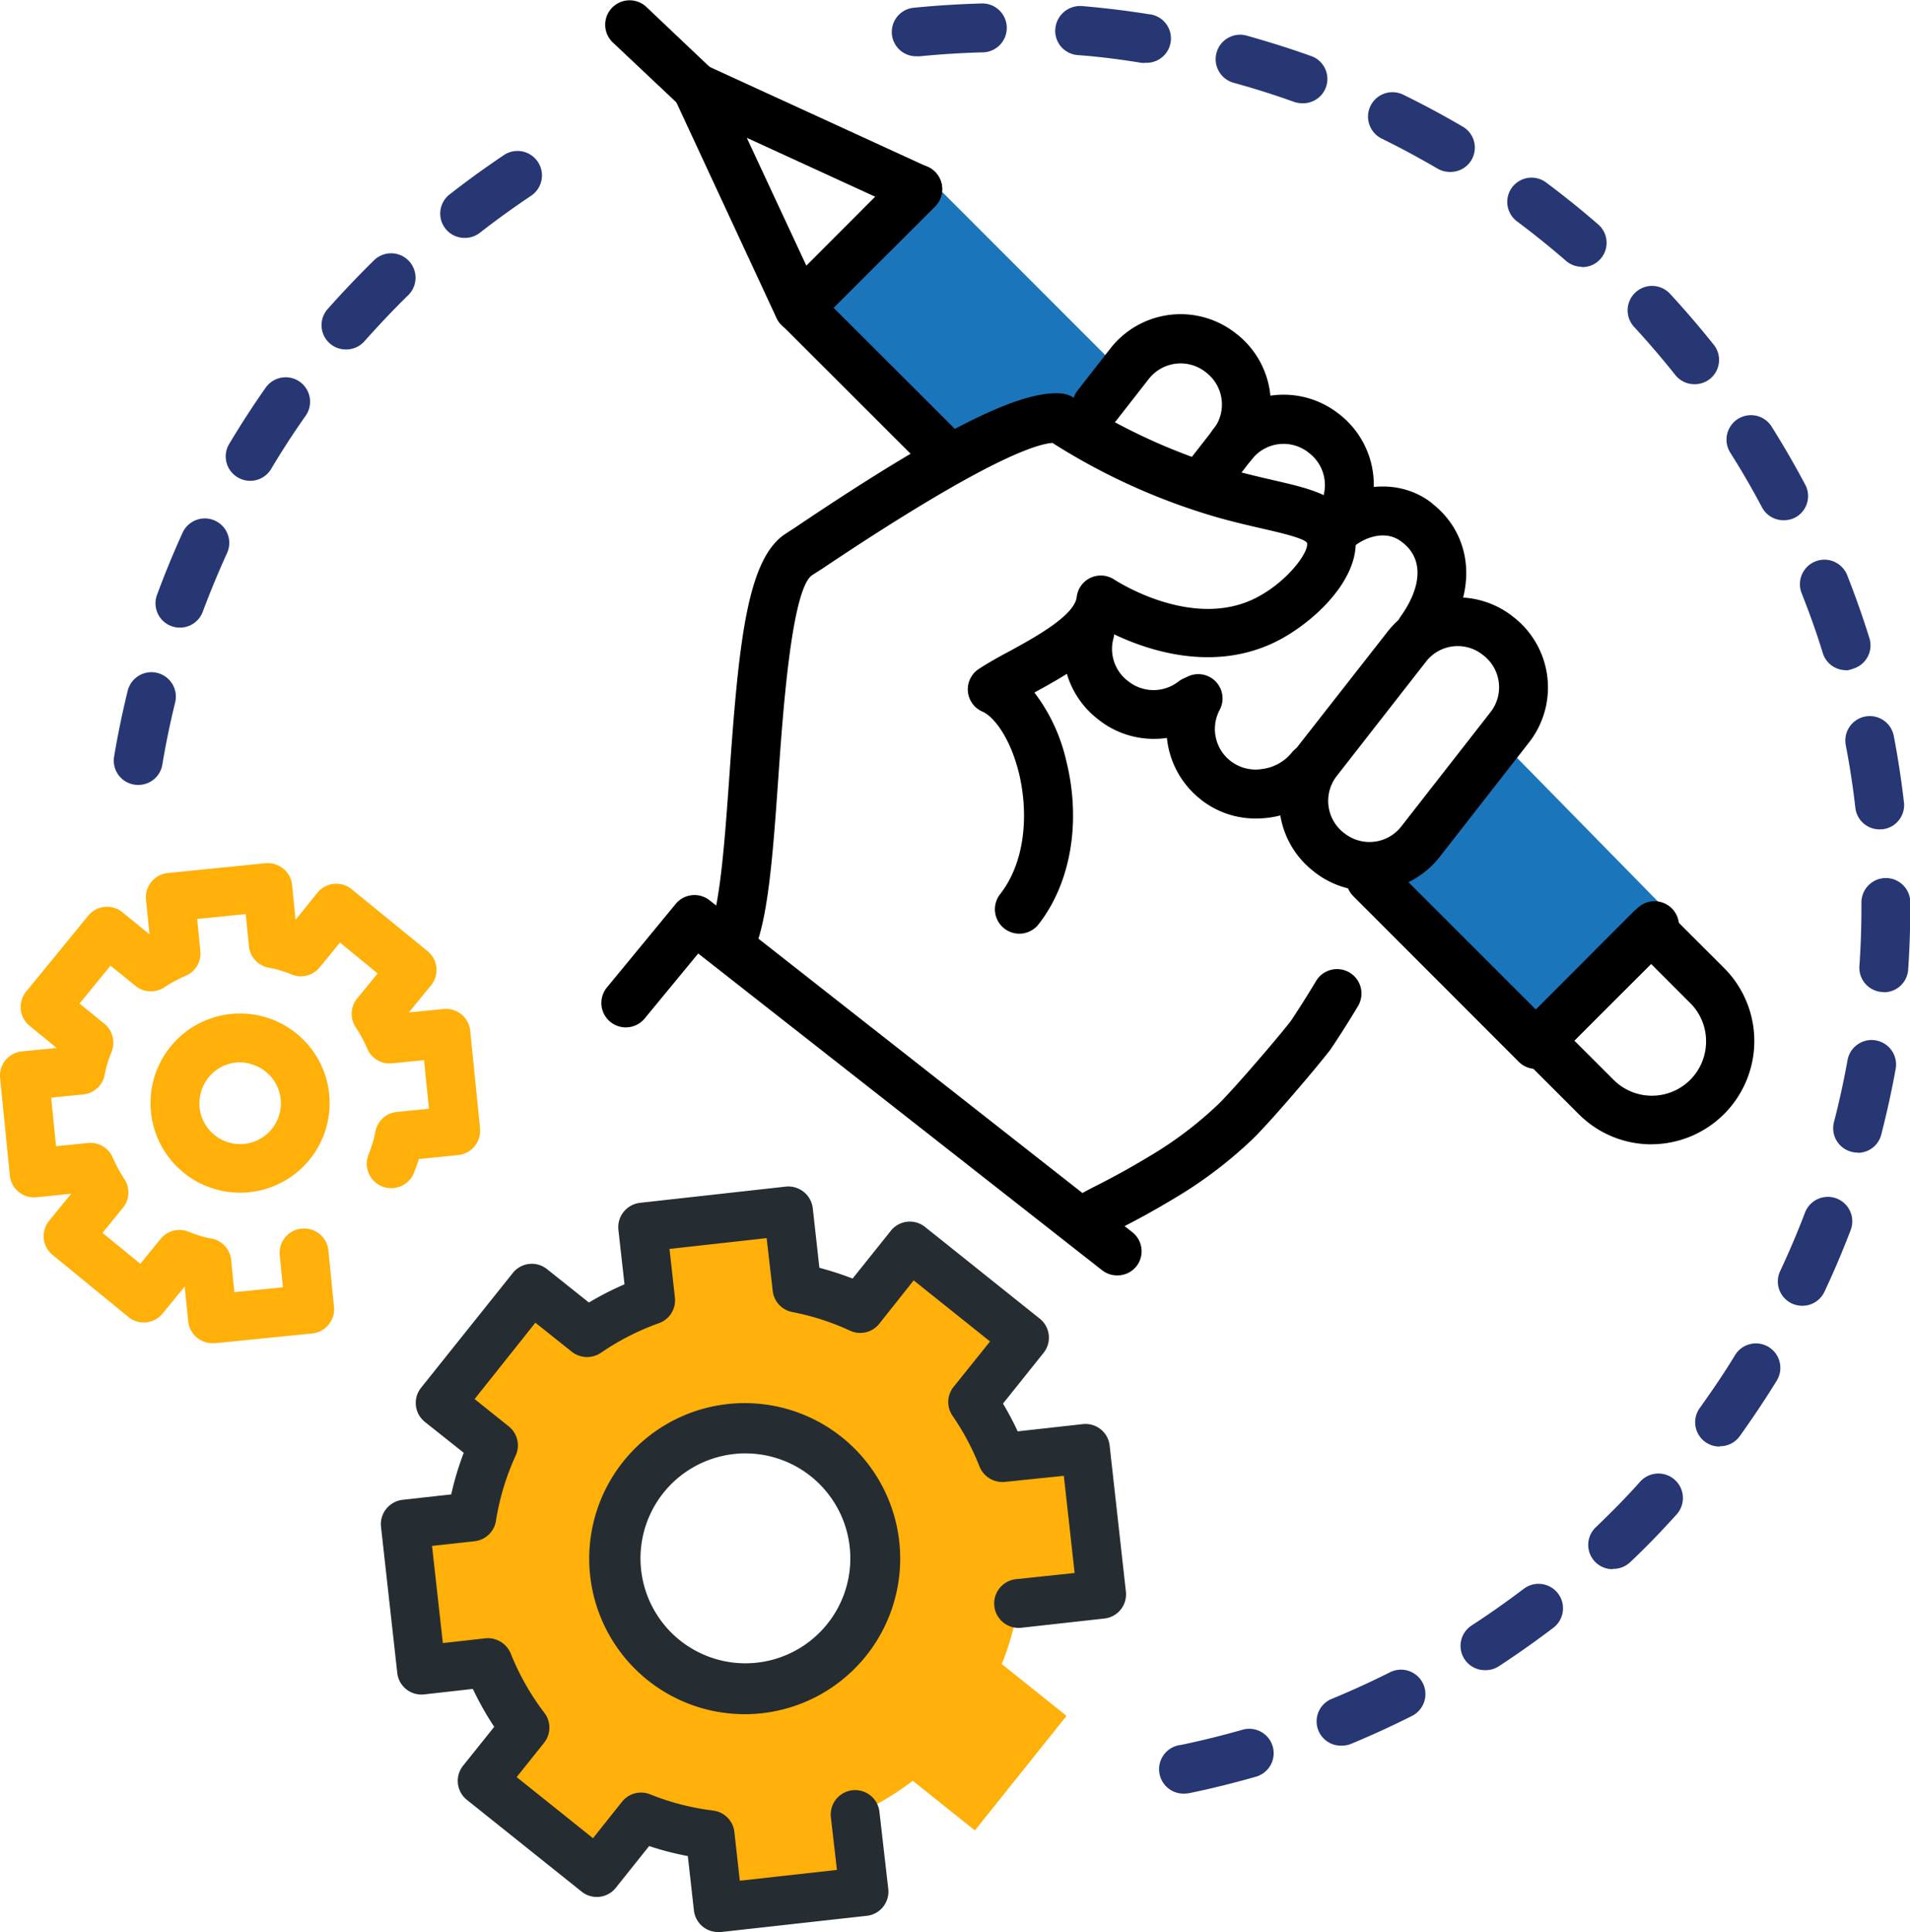 <svg xmlns="http://www.w3.org/2000/svg" viewBox="0 0 314.59 318.12"><defs><style>.cls-1{fill:#ffb009;}.cls-2{fill:#1b75ba;}.cls-3{fill:#252d32;}.cls-4{fill:#273773;}</style></defs><g id="Icons"><path class="cls-1" d="M167.75,264.05l13.66-1.52-2.67-24L165.08,240a45.79,45.79,0,0,0-4.87-9.15l8.48-10.6-18.86-15.08-8.19,10.23a45,45,0,0,0-10.4-3.36l-1.41-12.67-24,2.68,1.34,12a45.2,45.2,0,0,0-10.45,5.35l-9.12-7.29L72.51,231l8.76,7a45,45,0,0,0-3.55,11.77l-11,1.23,2.67,24,11-1.22a45.19,45.19,0,0,0,6,10.7l-7,8.75L98.3,308.31l7.29-9.12A45.36,45.36,0,0,0,117,302.11l1.34,12,24-2.67-1.41-12.67a45.71,45.71,0,0,0,9.41-5.56l10.23,8.18,15.09-18.86L165,274A45.54,45.54,0,0,0,167.75,264.05Zm-45,12.83a20.13,20.13,0,1,1,20.13-20.12A20.12,20.12,0,0,1,122.72,276.88Z"/><path class="cls-2" d="M185.78,62.21,153.58,30,132.12,51.48l24.15,24.15c6-4.7,14.95-7.6,20.7-5.2Z"/><path class="cls-2" d="M246.1,120.94c-5.95,8.4-14.54,22.56-21.94,19.83l28.71,28.78,20.55-20.76Z"/><path d="M178.79,205.1a4,4,0,0,1-3-6.69c1.17-1.34,2.61-2.08,5-3.29,1.95-1,4.63-2.38,8.64-4.8a62.52,62.52,0,0,0,11.31-8.58c2.08-2,9.33-10.37,11.84-13.59,0,0,1.83-2.69,4.19-6.63a4,4,0,1,1,6.9,4.14c-2.57,4.29-4.52,7.12-4.6,7.24-2.68,3.46-10.16,12.17-12.76,14.66a70.81,70.81,0,0,1-12.73,9.66c-4.25,2.56-7.17,4.06-9.12,5.06a21.6,21.6,0,0,0-2.61,1.45A4,4,0,0,1,178.79,205.1Z"/><path d="M199,82.35a4,4,0,0,1-3.18-6.5l4.05-5.18a6.64,6.64,0,0,0-1.14-9.28l-.21-.17a6.66,6.66,0,0,0-9.28,1.14l-5.39,6.9a4,4,0,0,1-6.34-5l5.39-6.9a14.67,14.67,0,0,1,20.57-2.53l.21.16a14.68,14.68,0,0,1,2.53,20.58l-4,5.18A4,4,0,0,1,199,82.35Z"/><path d="M190,121.66a14.67,14.67,0,0,1-9-3.11l-.21-.17A14.68,14.68,0,0,1,175.62,103a4,4,0,0,1,7.78,2.08,6.63,6.63,0,0,0,2.31,7l.21.16a6.68,6.68,0,0,0,8.15,0,4,4,0,0,1,5,6.34A14.67,14.67,0,0,1,190,121.66Z"/><path d="M220,90.42a4,4,0,0,1-2.47-.85,4,4,0,0,1-.69-5.65,6.64,6.64,0,0,0-1.15-9.27l-.21-.17a6.63,6.63,0,0,0-9.28,1.14,4,4,0,0,1-6.34-5,14.68,14.68,0,0,1,20.57-2.54l.22.17a14.7,14.7,0,0,1,2.53,20.58A4,4,0,0,1,220,90.42Z"/><path d="M206.86,134.77a14.48,14.48,0,0,1-8.92-3l-.21-.17A14.76,14.76,0,0,1,193.9,113a4,4,0,0,1,7,3.87,6.67,6.67,0,0,0,1.73,8.39l.21.16a6.73,6.73,0,0,0,5.1,1.19,7.46,7.46,0,0,0,4.8-2.66,4,4,0,1,1,6.35,5,15.57,15.57,0,0,1-10,5.67A16,16,0,0,1,206.86,134.77Z"/><path d="M234,107.82a4,4,0,0,1-3.27-6.36c3.54-5,3.66-9.48.32-12.1l-.21-.16c-2.36-1.84-5.44-.93-7.36.42A4,4,0,1,1,218.89,83c5.41-3.8,12.21-3.86,16.93-.18L236,83c5.68,4.44,8.28,13.31,1.27,23.12A4,4,0,0,1,234,107.82Z"/><path d="M225.52,146.69a14.57,14.57,0,0,1-9-3.09l-.21-.17a14.67,14.67,0,0,1-2.53-20.57L228.55,104a14.66,14.66,0,0,1,20.57-2.53l.23.18a14.69,14.69,0,0,1,2.52,20.56l-14.75,18.89a14.6,14.6,0,0,1-9.77,5.51A14,14,0,0,1,225.52,146.69Zm9.37-37.77-14.75,18.89a6.67,6.67,0,0,0,1.14,9.28l.22.16a6.64,6.64,0,0,0,9.27-1.13l14.75-18.89a6.64,6.64,0,0,0-1.14-9.28l-.23-.18a6.61,6.61,0,0,0-9.26,1.15Z"/><path d="M120.85,158a4,4,0,0,1-3.79-5.37c1.64-4.65,2.38-15.06,3.09-25.12,1.54-21.86,2.92-35.43,9.17-39.58l1.54-1C155.18,70.55,168.43,64,175.07,64.82a4,4,0,0,1,1.66.6,96.76,96.76,0,0,0,26.06,11.92c2.55.71,4.86,1.24,6.91,1.72,6.46,1.48,11.56,2.65,13.18,7.68,2.43,7.52-6.26,15.77-12.9,19-10.19,4.93-20.83,1.43-26.7-1.4-2.92,4.18-8.31,7.17-12.91,9.69a29.15,29.15,0,0,1,5.23,11.16c2.51,10,.82,20.13-4.54,27a4,4,0,1,1-6.34-4.95c4.52-5.79,4.55-14.17,3.07-20.08-1.42-5.7-4.11-9.2-6-10a4,4,0,0,1-.59-7c1.52-1,3.31-2,5.2-3,4.21-2.31,10.57-5.82,10.94-8.85a4,4,0,0,1,6.17-2.89c1.31.84,13,8,23,3.2,5.46-2.64,9.21-7.83,8.75-9.26-.57-.77-4.47-1.66-7.32-2.32-2.15-.49-4.58-1.05-7.29-1.81a104.71,104.71,0,0,1-27.3-12.3c-2.88.2-11.67,3.12-38,20.76l-1.57,1c-3.4,2.26-4.83,22.54-5.59,33.43-.78,11.1-1.52,21.57-3.54,27.25A4,4,0,0,1,120.85,158Z"/><path d="M184,210a4,4,0,0,1-2.48-.85L115,157l-8.82,10.7a4,4,0,0,1-6.21-5.12l11.31-13.73a4,4,0,0,1,5.59-.61l69.61,54.63a4,4,0,0,1,.68,5.65A4,4,0,0,1,184,210Z"/><path d="M253,176a4,4,0,0,1-2.85-1.17L222.9,147.56a4,4,0,1,1,5.69-5.7L253,166.26l16.66-16.69a4,4,0,0,1,5.7,5.7l-19.51,19.52A4,4,0,0,1,253,176Z"/><path d="M154.74,77.81a4,4,0,0,1-2.84-1.18L128.76,53.52a4,4,0,0,1,0-5.7l19.51-19.53A4,4,0,0,1,154,34L137.29,50.67l20.3,20.27a4,4,0,0,1-2.85,6.87Z"/><path d="M272,188.42a16.92,16.92,0,0,1-12-5l-9.28-9.27a4,4,0,0,1,0-5.69l18.3-18.32a4,4,0,0,1,5.69,0l9.28,9.27a17,17,0,0,1-12,29ZM259.3,171.34l6.44,6.43A8.92,8.92,0,0,0,281,171.45a8.83,8.83,0,0,0-2.62-6.3l-6.43-6.43Z"/><path d="M131.6,54.69a4.14,4.14,0,0,1-.7-.06,4,4,0,0,1-3-2.26L111.08,16.16a4,4,0,0,1,5.33-5.36l36.37,16.68A4,4,0,0,1,154,34L134.45,53.51A4,4,0,0,1,131.6,54.69Zm-8.6-32,9.82,21.07,11.35-11.36Z"/><path d="M114.73,18.48a4,4,0,0,1-2.77-1.1L100.94,7a4,4,0,1,1,5.53-5.85l11,10.43a4,4,0,0,1-2.76,7Z"/><path class="cls-3" d="M122.68,282.25a25.61,25.61,0,1,1,2.24-.1C124.17,282.22,123.42,282.25,122.68,282.25Zm.08-42.94c-.51,0-1,0-1.54.07a17.28,17.28,0,1,0,1.54-.07Z"/><path class="cls-3" d="M118.29,318.12a4,4,0,0,1-4-3.58l-1-8.93a47.2,47.2,0,0,1-6.37-1.65l-5.48,6.86a4,4,0,0,1-5.66.63L76.92,296.37a4,4,0,0,1-.63-5.66l5.11-6.38a50.4,50.4,0,0,1-3.52-6.24l-8,.9a4,4,0,0,1-4.45-3.55l-2.67-24a4,4,0,0,1,.86-3,4.07,4.07,0,0,1,2.7-1.49l8-.89a49.53,49.53,0,0,1,2.06-6.85L70,234.14a4,4,0,0,1-.63-5.66l15.08-18.86a4,4,0,0,1,5.66-.64L97,214.47a48.93,48.93,0,0,1,5.86-3l-1-8.93a4,4,0,0,1,.86-3,4.07,4.07,0,0,1,2.7-1.49l24-2.67a4.06,4.06,0,0,1,4.45,3.56l1.09,9.81a51.91,51.91,0,0,1,5.47,1.77l6.29-7.86a4,4,0,0,1,5.65-.63l18.87,15.08a4,4,0,0,1,.63,5.66l-6.67,8.34a49.44,49.44,0,0,1,2.42,4.57l10.7-1.19a4,4,0,0,1,4.45,3.56l2.67,24a4,4,0,0,1-3.56,4.45l-13.66,1.52a4,4,0,0,1-.89-8L177,259l-1.78-16L165.52,244a4.07,4.07,0,0,1-4.18-2.51,41.23,41.23,0,0,0-4.43-8.34,4,4,0,0,1,.16-4.81l6-7.46-12.58-10.06L144.79,218A4,4,0,0,1,140,219.1a41,41,0,0,0-9.48-3.06,4,4,0,0,1-3.25-3.51l-1-8.67-16,1.78.89,8a4,4,0,0,1-2.63,4.23A41.44,41.44,0,0,0,99,222.73a4.07,4.07,0,0,1-4.82-.16l-6-4.78L78.17,230.36l5.61,4.49a4,4,0,0,1,1.15,4.82,41.48,41.48,0,0,0-3.24,10.72,4,4,0,0,1-3.53,3.38l-7,.77,1.78,16,7-.78a4.08,4.08,0,0,1,4.19,2.52A41.34,41.34,0,0,0,89.64,282a4,4,0,0,1-.06,5l-4.48,5.61,12.57,10.06,4.78-6a4,4,0,0,1,4.66-1.21,41.46,41.46,0,0,0,10.36,2.66,4,4,0,0,1,3.49,3.55l.89,8,16-1.78-1-8.67a4,4,0,0,1,8-.89L146.3,311a4,4,0,0,1-3.56,4.45l-24,2.67A3.39,3.39,0,0,1,118.29,318.12Z"/><path class="cls-1" d="M35,221.16a4,4,0,0,1-4-3.63l-.58-5.7-3.63,4.44a4,4,0,0,1-5.66.56L8.67,206.64A4,4,0,0,1,8.1,201l3.63-4.44-5.7.57a4,4,0,0,1-4.41-3.61l-1.6-16a4,4,0,0,1,3.6-4.4l5.71-.57-4.44-3.63a4,4,0,0,1-.56-5.67l10.19-12.46a4,4,0,0,1,5.66-.57l4.44,3.63-.57-5.7a4,4,0,0,1,3.61-4.4l16-1.61a4.1,4.1,0,0,1,3,.89,4,4,0,0,1,1.45,2.72l.57,5.7L52.28,147a4,4,0,0,1,5.67-.56L70.41,156.6a4,4,0,0,1,.56,5.67l-3.63,4.43,5.71-.56a4,4,0,0,1,4.4,3.6l1.61,16a4.09,4.09,0,0,1-.89,3,4,4,0,0,1-2.72,1.45l-6.46.65c-.23.73-.5,1.48-.81,2.27a4,4,0,1,1-7.48-3,24.47,24.47,0,0,0,.85-2.5c.08-.29.13-.57.19-.86l.1-.48a4,4,0,0,1,3.53-3.18l5.28-.53-.81-8-5.25.52a4,4,0,0,1-4.1-2.41,22.38,22.38,0,0,0-1.9-3.53,4,4,0,0,1,.25-4.75l3.36-4.1L56,155.19l-3.34,4.08a4,4,0,0,1-4.6,1.19,25.32,25.32,0,0,0-2.5-.85c-.3-.08-.6-.14-.89-.2l-.45-.09A4,4,0,0,1,41,155.78l-.53-5.27-8,.8.53,5.26a4,4,0,0,1-2.42,4.1,22.74,22.74,0,0,0-3.52,1.9,4,4,0,0,1-4.75-.25L18.2,159l-5.1,6.24,4.09,3.33a4,4,0,0,1,1.19,4.61,21,21,0,0,0-.85,2.5c-.08.28-.13.56-.19.83l-.11.53a4,4,0,0,1-3.53,3.16l-5.27.53.8,8,5.26-.53a4,4,0,0,1,4.09,2.42,24.58,24.58,0,0,0,1.9,3.52,4,4,0,0,1-.25,4.75L16.88,203l6.23,5.09L26.45,204a4,4,0,0,1,4.61-1.19,23.66,23.66,0,0,0,2.5.85c.28.08.55.13.83.19l.53.1a4,4,0,0,1,3.16,3.54l.52,5.27,8-.8-.52-5.26a4,4,0,0,1,3.6-4.4,4,4,0,0,1,4.41,3.6l.92,9.26a4,4,0,0,1-3.6,4.4l-16,1.61Z"/><path class="cls-1" d="M39.56,196.38a14.88,14.88,0,0,1-3.9-.52,14.75,14.75,0,1,1,3.9.52Zm0-21.47a6.72,6.72,0,0,0-6.48,5,6.71,6.71,0,1,0,8.24-4.71A6.72,6.72,0,0,0,39.54,174.91Z"/><path class="cls-4" d="M22.77,129.24a3.78,3.78,0,0,1-.67-.05,4,4,0,0,1-3.3-4.64c.6-3.61,1.36-7.25,2.23-10.8a4,4,0,0,1,7.82,1.91c-.83,3.37-1.54,6.81-2.11,10.23A4,4,0,0,1,22.77,129.24Zm6.88-25.9a4,4,0,0,1-3.78-5.41c1.27-3.44,2.68-6.87,4.2-10.21a4,4,0,0,1,7.33,3.34c-1.44,3.16-2.78,6.41-4,9.65A4,4,0,0,1,29.65,103.34ZM41.21,79.17a4,4,0,0,1-2.06-.57,4,4,0,0,1-1.39-5.52c1.89-3.16,3.91-6.28,6-9.25a4,4,0,1,1,6.58,4.63c-2,2.82-3.89,5.76-5.68,8.75A4,4,0,0,1,41.21,79.17ZM57,57.54a4,4,0,0,1-3-6.69c2.43-2.74,5-5.43,7.61-8a4,4,0,1,1,5.62,5.76c-2.48,2.42-4.9,5-7.19,7.56A4,4,0,0,1,57,57.54ZM76.54,39.17A4,4,0,0,1,74.07,32c2.86-2.24,5.87-4.41,8.92-6.46a4,4,0,1,1,4.49,6.69c-2.9,1.94-5.75,4-8.46,6.11A4,4,0,0,1,76.54,39.17Z"/><path class="cls-4" d="M195.34,295.31a4,4,0,0,1-.82-8c3.42-.71,6.82-1.56,10.13-2.5a4,4,0,1,1,2.22,7.73c-3.49,1-7.1,1.9-10.7,2.65A3.91,3.91,0,0,1,195.34,295.31ZM221,287.43a4,4,0,0,1-1.53-7.75c3.19-1.32,6.38-2.78,9.47-4.33a4,4,0,1,1,3.62,7.19c-3.27,1.64-6.64,3.19-10,4.58A4,4,0,0,1,221,287.43ZM244.65,275a4,4,0,0,1-2.21-7.39c2.92-1.9,5.79-3.93,8.53-6a4,4,0,0,1,4.88,6.41c-2.9,2.2-5.93,4.34-9,6.35A4,4,0,0,1,244.65,275Zm21-16.63a4,4,0,0,1-2.78-6.93c2.51-2.4,5-4.92,7.28-7.48a4,4,0,0,1,6,5.4c-2.45,2.71-5,5.37-7.69,7.9A4,4,0,0,1,265.65,258.32Zm17.6-20.19a4,4,0,0,1-3.26-6.38c2-2.8,4-5.72,5.79-8.68a4,4,0,1,1,6.86,4.21c-1.93,3.13-4,6.22-6.12,9.18A4,4,0,0,1,283.25,238.13ZM296.86,215a4,4,0,0,1-3.64-5.74c1.47-3.13,2.84-6.36,4.08-9.6a4,4,0,0,1,7.52,2.87c-1.31,3.43-2.76,6.85-4.32,10.16A4,4,0,0,1,296.86,215Zm9.1-25.22a3.94,3.94,0,0,1-1-.13,4,4,0,0,1-2.89-4.9c.87-3.36,1.62-6.79,2.23-10.19a4,4,0,0,1,7.93,1.43c-.65,3.6-1.45,7.22-2.36,10.77A4,4,0,0,1,306,189.82Zm4.27-26.44H310a4,4,0,0,1-3.74-4.29c.22-3.19.33-6.44.33-9.66v-.75a4,4,0,0,1,8.05-.08v.83c0,3.4-.12,6.83-.35,10.21A4,4,0,0,1,310.23,163.38Zm-.64-26.78a4,4,0,0,1-4-3.56c-.39-3.43-.92-6.9-1.58-10.31a4,4,0,0,1,7.91-1.51c.69,3.6,1.25,7.27,1.67,10.89a4,4,0,0,1-3.53,4.47Zm-5.53-26.21a4,4,0,0,1-3.84-2.83c-1-3.31-2.2-6.61-3.47-9.83a4,4,0,1,1,7.49-3c1.34,3.41,2.58,6.9,3.67,10.4a4,4,0,0,1-2.65,5A4.16,4.16,0,0,1,304.06,110.39ZM293.77,85.66a4,4,0,0,1-3.56-2.13c-1.62-3.06-3.38-6.09-5.22-9a4,4,0,0,1,6.81-4.29c1.95,3.11,3.81,6.32,5.52,9.54a4,4,0,0,1-1.67,5.45A4,4,0,0,1,293.77,85.66Zm-14.68-22.4a4,4,0,0,1-3.15-1.51c-2.16-2.71-4.44-5.38-6.79-7.92a4,4,0,1,1,5.91-5.46c2.48,2.68,4.89,5.5,7.18,8.36a4,4,0,0,1-3.15,6.53ZM260.54,43.93a4,4,0,0,1-2.63-1c-2.62-2.27-5.35-4.47-8.13-6.54A4,4,0,0,1,254.59,30c2.94,2.19,5.83,4.51,8.59,6.91a4,4,0,0,1-2.64,7.07ZM238.77,28.31a4.06,4.06,0,0,1-2-.55c-3-1.75-6.06-3.4-9.19-4.94a4,4,0,1,1,3.54-7.23c3.31,1.62,6.58,3.38,9.73,5.22a4,4,0,0,1-2,7.5ZM214.49,17a4,4,0,0,1-1.36-.23c-3.26-1.17-6.6-2.22-9.94-3.14a4,4,0,0,1,2.13-7.77c3.54,1,7.08,2.09,10.52,3.33A4,4,0,0,1,214.49,17Zm-26-6.63a4.6,4.6,0,0,1-.64-.05c-3.41-.55-6.89-1-10.35-1.25a4,4,0,0,1-3.68-4.35A4.1,4.1,0,0,1,178.22,1c3.66.31,7.34.75,10.94,1.33a4,4,0,0,1-.62,8ZM151.09,9.26a4,4,0,0,1-.4-8c3.63-.36,7.33-.59,11-.69a4,4,0,0,1,.21,8.05c-3.48.09-7,.31-10.42.65A2.68,2.68,0,0,1,151.09,9.26Z"/></g></svg>